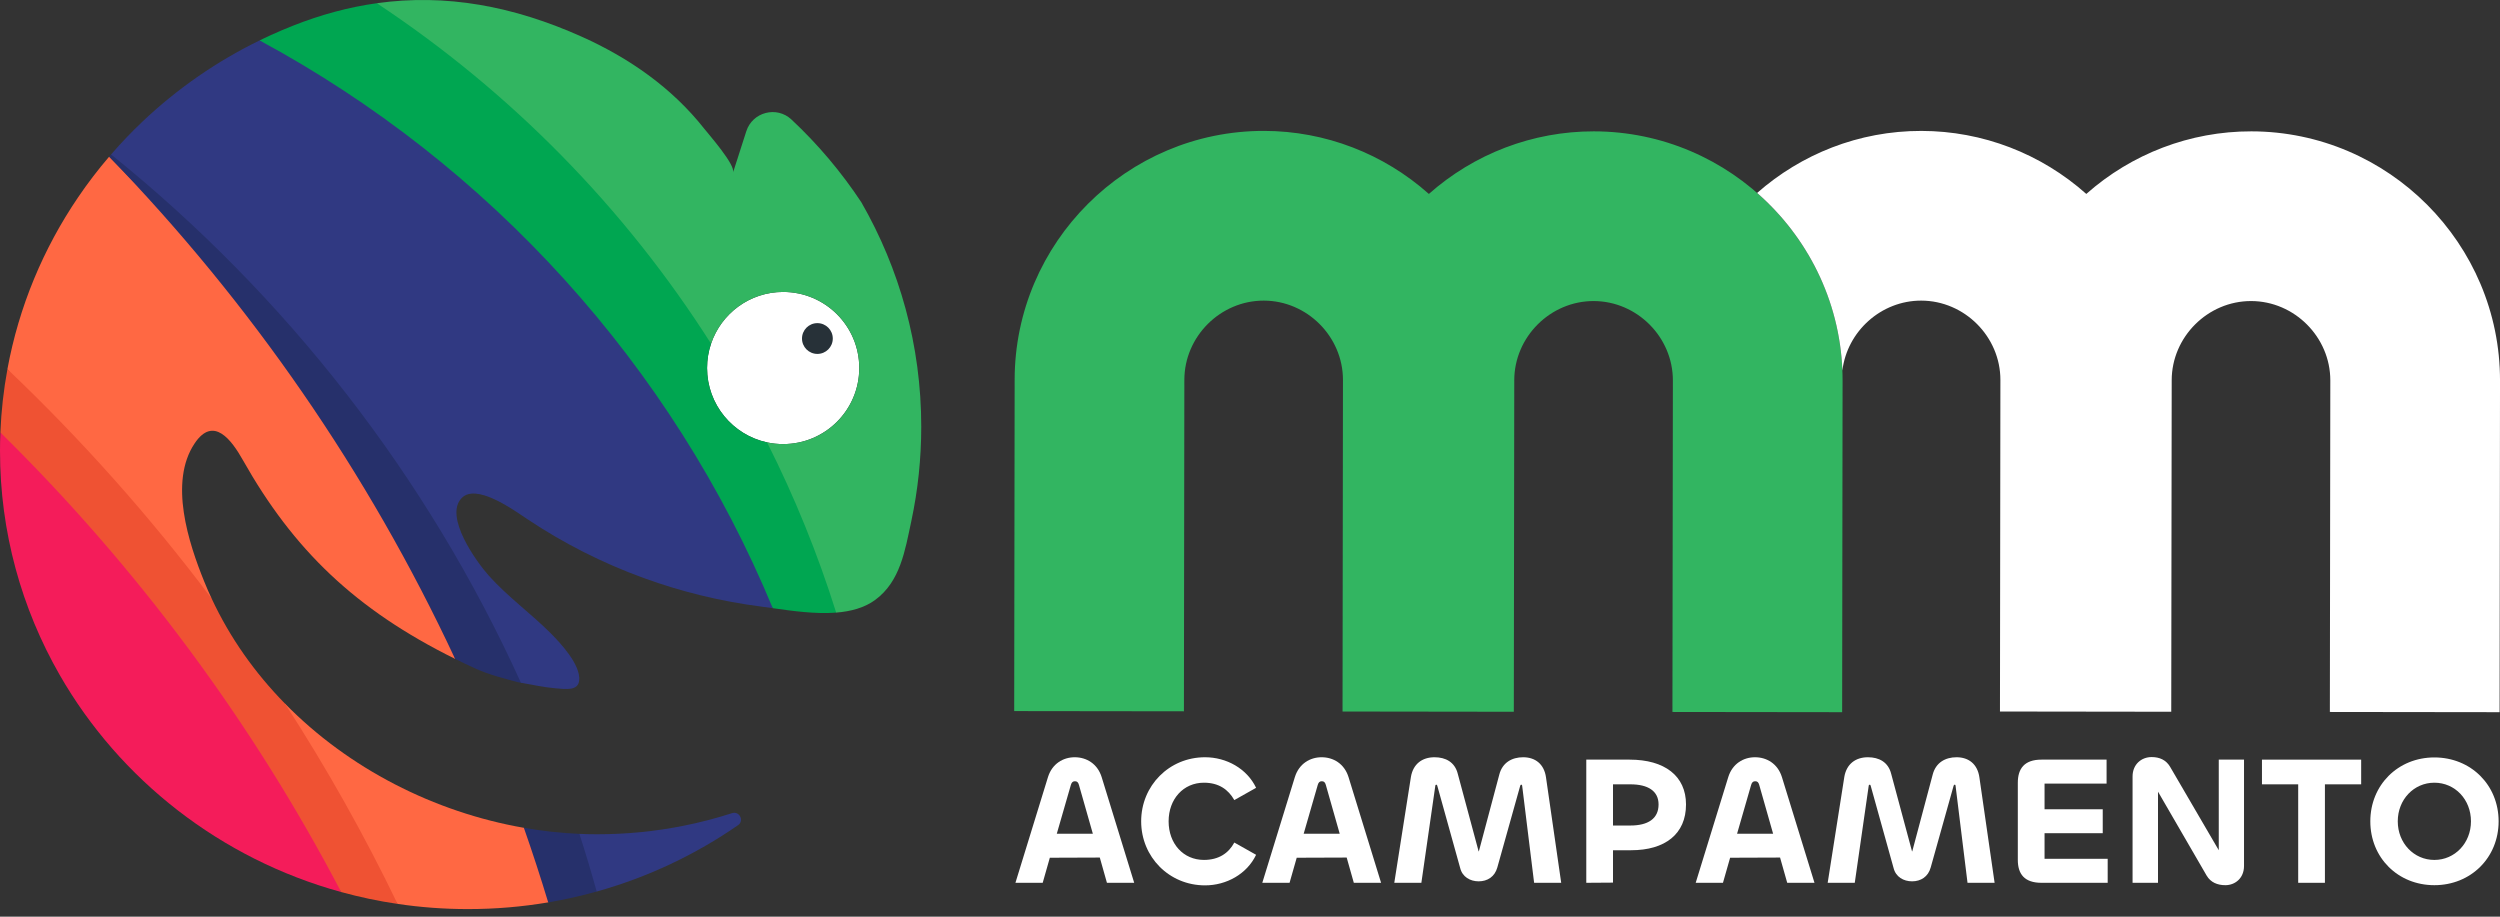 <svg width="150" height="55" viewBox="0 0 150 55" fill="none" xmlns="http://www.w3.org/2000/svg">
<rect x="0" y="0" width="150" height="55" fill="#333333" stroke="none"/>
<path fill-rule="evenodd" clip-rule="evenodd" d="M85.732 11.636C88.448 9.231 91.953 7.876 95.634 7.881C103.854 7.892 110.566 14.62 110.555 22.842L110.529 42.731L100.346 42.718L100.373 22.828C100.376 20.227 98.221 18.067 95.62 18.063C93.019 18.06 90.859 20.215 90.856 22.815L90.829 42.705L80.552 42.691L80.578 22.802C80.581 20.201 78.427 18.041 75.826 18.037C73.225 18.034 71.065 20.188 71.061 22.789L71.035 42.678L60.852 42.665L60.879 22.775C60.89 14.554 67.619 7.843 75.84 7.854C79.521 7.859 83.022 9.224 85.732 11.636Z" fill="#32B561"/>
<path d="M135.08 7.881C131.399 7.876 127.894 9.231 125.178 11.636C122.468 9.224 118.967 7.859 115.286 7.855C111.517 7.849 108.065 9.258 105.428 11.577C108.427 14.199 110.376 17.994 110.543 22.229C110.829 19.886 112.861 18.034 115.273 18.037C117.873 18.041 120.028 20.201 120.024 22.802L119.998 42.691L130.275 42.705L130.302 22.815C130.305 20.215 132.466 18.06 135.067 18.063C137.667 18.067 139.822 20.227 139.819 22.828L139.792 42.718L149.975 42.731L150.001 22.842C150.012 14.62 143.301 7.892 135.08 7.881Z" fill="white"/>
<path d="M63.407 50.025H65.571L64.736 47.093C64.692 46.94 64.626 46.874 64.495 46.874C64.374 46.874 64.297 46.94 64.253 47.093L63.407 50.025ZM62.88 46.621C63.133 45.82 63.792 45.435 64.484 45.435C65.186 45.435 65.845 45.82 66.098 46.621L68.052 52.968H66.416L65.988 51.453L62.99 51.464L62.562 52.968H60.926L62.88 46.621Z" fill="white"/>
<path d="M68.47 49.279C68.47 47.137 70.15 45.435 72.302 45.435C73.587 45.435 74.817 46.116 75.366 47.269L74.059 48.005C73.697 47.368 73.126 46.962 72.236 46.962C71.006 46.962 70.117 47.939 70.117 49.279C70.117 50.618 70.995 51.595 72.236 51.595C73.126 51.595 73.719 51.189 74.059 50.552L75.366 51.288C74.817 52.441 73.587 53.122 72.302 53.122C70.15 53.122 68.47 51.42 68.47 49.279Z" fill="white"/>
<path d="M78.22 50.025H80.383L79.549 47.093C79.505 46.94 79.439 46.874 79.307 46.874C79.186 46.874 79.109 46.94 79.066 47.093L78.22 50.025ZM77.693 46.621C77.945 45.82 78.604 45.435 79.296 45.435C79.999 45.435 80.658 45.82 80.91 46.621L82.865 52.968H81.229L80.801 51.453L77.803 51.464L77.374 52.968H75.738L77.693 46.621Z" fill="white"/>
<path d="M83.657 52.968L84.656 46.61C84.788 45.842 85.326 45.435 86.073 45.435C86.732 45.435 87.292 45.721 87.468 46.434L88.708 51.046C88.708 51.08 88.719 51.08 88.719 51.08C88.731 51.08 88.741 51.08 88.741 51.046L89.96 46.467C90.147 45.754 90.718 45.435 91.388 45.435C92.124 45.435 92.651 45.853 92.76 46.643L93.672 52.968H92.047L91.333 47.17C91.333 47.115 91.322 47.082 91.278 47.082C91.245 47.082 91.223 47.104 91.212 47.148L89.84 52.046C89.686 52.606 89.246 52.88 88.719 52.88C88.214 52.88 87.742 52.617 87.61 52.079L86.238 47.148C86.227 47.093 86.205 47.082 86.183 47.082C86.15 47.082 86.117 47.104 86.117 47.159L85.282 52.968H83.657Z" fill="white"/>
<path d="M96.78 47.06V49.531H97.823C98.877 49.531 99.514 49.125 99.514 48.268C99.514 47.456 98.877 47.06 97.823 47.06H96.78ZM95.177 52.968V45.578H97.779C99.877 45.578 101.161 46.555 101.161 48.268C101.161 50.047 99.899 51.014 97.867 51.014H96.78V52.957L95.177 52.968Z" fill="white"/>
<path d="M104.224 50.025H106.387L105.553 47.093C105.509 46.94 105.443 46.874 105.311 46.874C105.19 46.874 105.113 46.94 105.069 47.093L104.224 50.025ZM103.697 46.621C103.949 45.82 104.608 45.435 105.3 45.435C106.003 45.435 106.662 45.82 106.914 46.621L108.869 52.968H107.233L106.804 51.453L103.807 51.464L103.378 52.968H101.742L103.697 46.621Z" fill="white"/>
<path d="M109.661 52.968L110.66 46.61C110.792 45.842 111.33 45.435 112.077 45.435C112.736 45.435 113.296 45.721 113.472 46.434L114.712 51.046C114.712 51.08 114.723 51.08 114.723 51.08C114.734 51.08 114.745 51.08 114.745 51.046L115.964 46.467C116.151 45.754 116.722 45.435 117.392 45.435C118.127 45.435 118.654 45.853 118.764 46.643L119.676 52.968H118.051L117.337 47.17C117.337 47.115 117.326 47.082 117.282 47.082C117.249 47.082 117.227 47.104 117.216 47.148L115.843 52.046C115.69 52.606 115.25 52.88 114.723 52.88C114.218 52.88 113.746 52.617 113.614 52.079L112.242 47.148C112.231 47.093 112.209 47.082 112.187 47.082C112.154 47.082 112.121 47.104 112.121 47.159L111.286 52.968H109.661Z" fill="white"/>
<path d="M122.486 52.968C121.465 52.968 121.069 52.441 121.069 51.596V46.962C121.069 46.116 121.465 45.578 122.486 45.578H126.395V47.017H122.673V48.554H126.164V49.992H122.673V51.53H126.461V52.968H122.486Z" fill="white"/>
<path d="M127.954 52.968V46.588C127.954 45.853 128.492 45.424 129.096 45.424C129.579 45.424 129.964 45.6 130.205 46.006L133.126 51.014V45.578H134.641V51.958C134.641 52.694 134.104 53.111 133.521 53.111C133.049 53.111 132.643 52.946 132.401 52.54L129.48 47.5V52.968H127.954Z" fill="white"/>
<path d="M141.67 47.06H139.495V52.968H137.892V47.06H135.718V45.578H141.67V47.06Z" fill="white"/>
<path d="M148.258 49.279C148.258 47.972 147.303 46.962 146.062 46.962C144.832 46.962 143.866 47.972 143.866 49.279C143.866 50.585 144.832 51.596 146.062 51.596C147.292 51.596 148.258 50.585 148.258 49.279ZM142.219 49.279C142.219 47.104 143.877 45.446 146.062 45.446C148.258 45.446 149.917 47.104 149.917 49.279C149.917 51.464 148.247 53.111 146.062 53.111C143.877 53.111 142.219 51.464 142.219 49.279Z" fill="white"/>
<path d="M51.554 22.081C51.554 24.602 49.511 26.645 46.989 26.645C46.658 26.645 46.335 26.611 46.023 26.542C43.966 26.101 42.425 24.271 42.425 22.081C42.425 21.571 42.509 21.081 42.662 20.623C43.271 18.817 44.978 17.517 46.989 17.517C49.511 17.517 51.554 19.561 51.554 22.081Z" fill="white"/>
<path d="M49.967 20.312C49.967 20.822 49.553 21.235 49.043 21.235C48.533 21.235 48.12 20.822 48.12 20.312C48.12 19.802 48.533 19.388 49.043 19.388C49.553 19.388 49.967 19.802 49.967 20.312Z" fill="#273138"/>
<path d="M50.17 36.756C48.912 36.855 47.532 36.655 46.364 36.49C36.383 21.688 28.203 12.563 15.574 2.425C16.015 2.21 16.462 2.006 16.916 1.814C17.126 1.724 17.339 1.637 17.554 1.552C19.26 0.874 20.942 0.427 22.608 0.193C31.769 4.672 39.328 9.45 42.663 20.623C42.51 21.081 42.426 21.571 42.426 22.081C42.426 24.271 43.967 26.101 46.025 26.543C51.043 30.916 51.435 32.978 50.17 36.756Z" fill="#00A651"/>
<path d="M27.304 39.532C21.324 36.574 17.61 32.989 14.571 27.602C13.902 26.416 12.812 24.911 11.678 26.604C10.121 28.927 11.314 32.574 12.254 34.893C12.394 35.24 12.543 35.581 12.701 35.917C9.374 33.92 5.297 29.021 0.445 22.148C1.135 18.394 2.602 14.906 4.68 11.847C5.256 10.996 5.881 10.18 6.548 9.401C15.035 18.168 25.608 26.902 27.304 39.532Z" fill="#FF6843"/>
<path d="M32.892 54.143C31.331 54.407 29.723 54.545 28.084 54.545C26.645 54.545 25.233 54.44 23.853 54.234C19.963 49.883 17.213 44.983 17.098 42.215C20.912 46.108 26.048 48.73 31.434 49.669C34.416 51.457 34.163 52.716 32.892 54.143Z" fill="#FF6843"/>
<path d="M20.471 53.523C13.237 51.534 7.185 46.779 3.582 40.497C1.301 36.521 0 31.935 0 27.05C0 26.681 0.007 26.314 0.023 25.948C7.482 29.718 17.962 44.604 20.471 53.523Z" fill="#F41C5A"/>
<path d="M31.255 40.964C31.206 40.956 31.156 40.947 31.107 40.939C31.103 40.939 31.102 40.939 31.101 40.938C30.213 40.703 29.321 40.477 28.498 40.1C28.09 39.913 27.692 39.724 27.305 39.532C22.082 28.34 15.035 18.168 6.548 9.401C6.586 9.355 6.626 9.311 6.665 9.267C16.445 13.444 26.581 29.472 31.895 40.451C32.037 40.743 32.188 41.034 31.255 40.964Z" fill="#26306B"/>
<path d="M35.803 53.492C34.853 53.759 33.881 53.977 32.892 54.143C32.437 52.637 31.95 51.146 31.433 49.669C32.536 49.862 33.65 49.985 34.764 50.032C36.642 51.579 37.393 52.284 35.803 53.492Z" fill="#26306B"/>
<path d="M23.853 54.234C22.702 54.066 21.573 53.826 20.473 53.523H20.471C15.112 43.28 8.19 33.983 0.023 25.948C0.075 24.656 0.217 23.388 0.446 22.149C4.901 26.387 9.003 30.993 12.702 35.918V35.919C13.799 38.271 15.301 40.384 17.098 42.215C19.589 46.063 21.849 50.076 23.853 54.234Z" fill="#EF5233"/>
<path d="M46.365 36.489C46.128 36.456 45.9 36.424 45.683 36.396C43.273 36.086 40.898 35.511 38.615 34.679C36.148 33.782 33.823 32.6 31.68 31.174C31.68 31.174 31.677 31.173 31.674 31.17C31.669 31.167 31.663 31.163 31.656 31.158C31.631 31.141 31.59 31.112 31.534 31.075C31.516 31.062 31.495 31.049 31.474 31.035C31.451 31.02 31.428 31.005 31.403 30.988C30.668 30.498 28.548 29.01 27.703 29.88C26.629 30.984 28.568 33.685 29.316 34.526C30.445 35.792 31.878 36.825 33.049 38.002C33.642 38.599 34.842 39.886 34.752 40.823C34.691 41.448 33.988 41.357 33.328 41.298C32.63 41.238 31.944 41.085 31.255 40.964C25.627 28.556 17.152 17.712 6.665 9.267C7.26 8.578 7.89 7.92 8.551 7.294C10.613 5.339 12.98 3.691 15.575 2.425C29.37 9.865 40.318 21.904 46.365 36.489Z" fill="#303982"/>
<path d="M44.283 49.51C41.736 51.274 38.877 52.634 35.802 53.492C35.48 52.329 35.133 51.175 34.764 50.032C35.12 50.048 35.478 50.056 35.835 50.056C37.607 50.056 39.336 49.881 41.008 49.547C42.002 49.349 42.973 49.095 43.921 48.79C44.368 48.645 44.668 49.243 44.283 49.51Z" fill="#303982"/>
<path d="M55.275 25.605C55.275 27.505 55.077 29.405 54.68 31.262C54.301 33.036 54.019 34.892 52.502 36.002C51.858 36.472 51.045 36.686 50.171 36.756C49.06 33.218 47.671 29.805 46.025 26.543C46.337 26.611 46.66 26.645 46.991 26.645C49.513 26.645 51.556 24.602 51.556 22.081C51.556 19.561 49.513 17.517 46.991 17.517C44.979 17.517 43.273 18.817 42.664 20.623C37.491 12.483 30.645 5.512 22.608 0.193C26.75 -0.388 30.803 0.357 34.94 2.218C37.764 3.489 40.324 5.275 42.254 7.721C42.552 8.099 44.131 9.89 43.984 10.349L44.777 7.878C45.148 6.722 46.599 6.341 47.486 7.17C49.075 8.658 50.486 10.328 51.684 12.143C53.971 16.122 55.275 20.714 55.275 25.605Z" fill="#32B561"/>
</svg>

